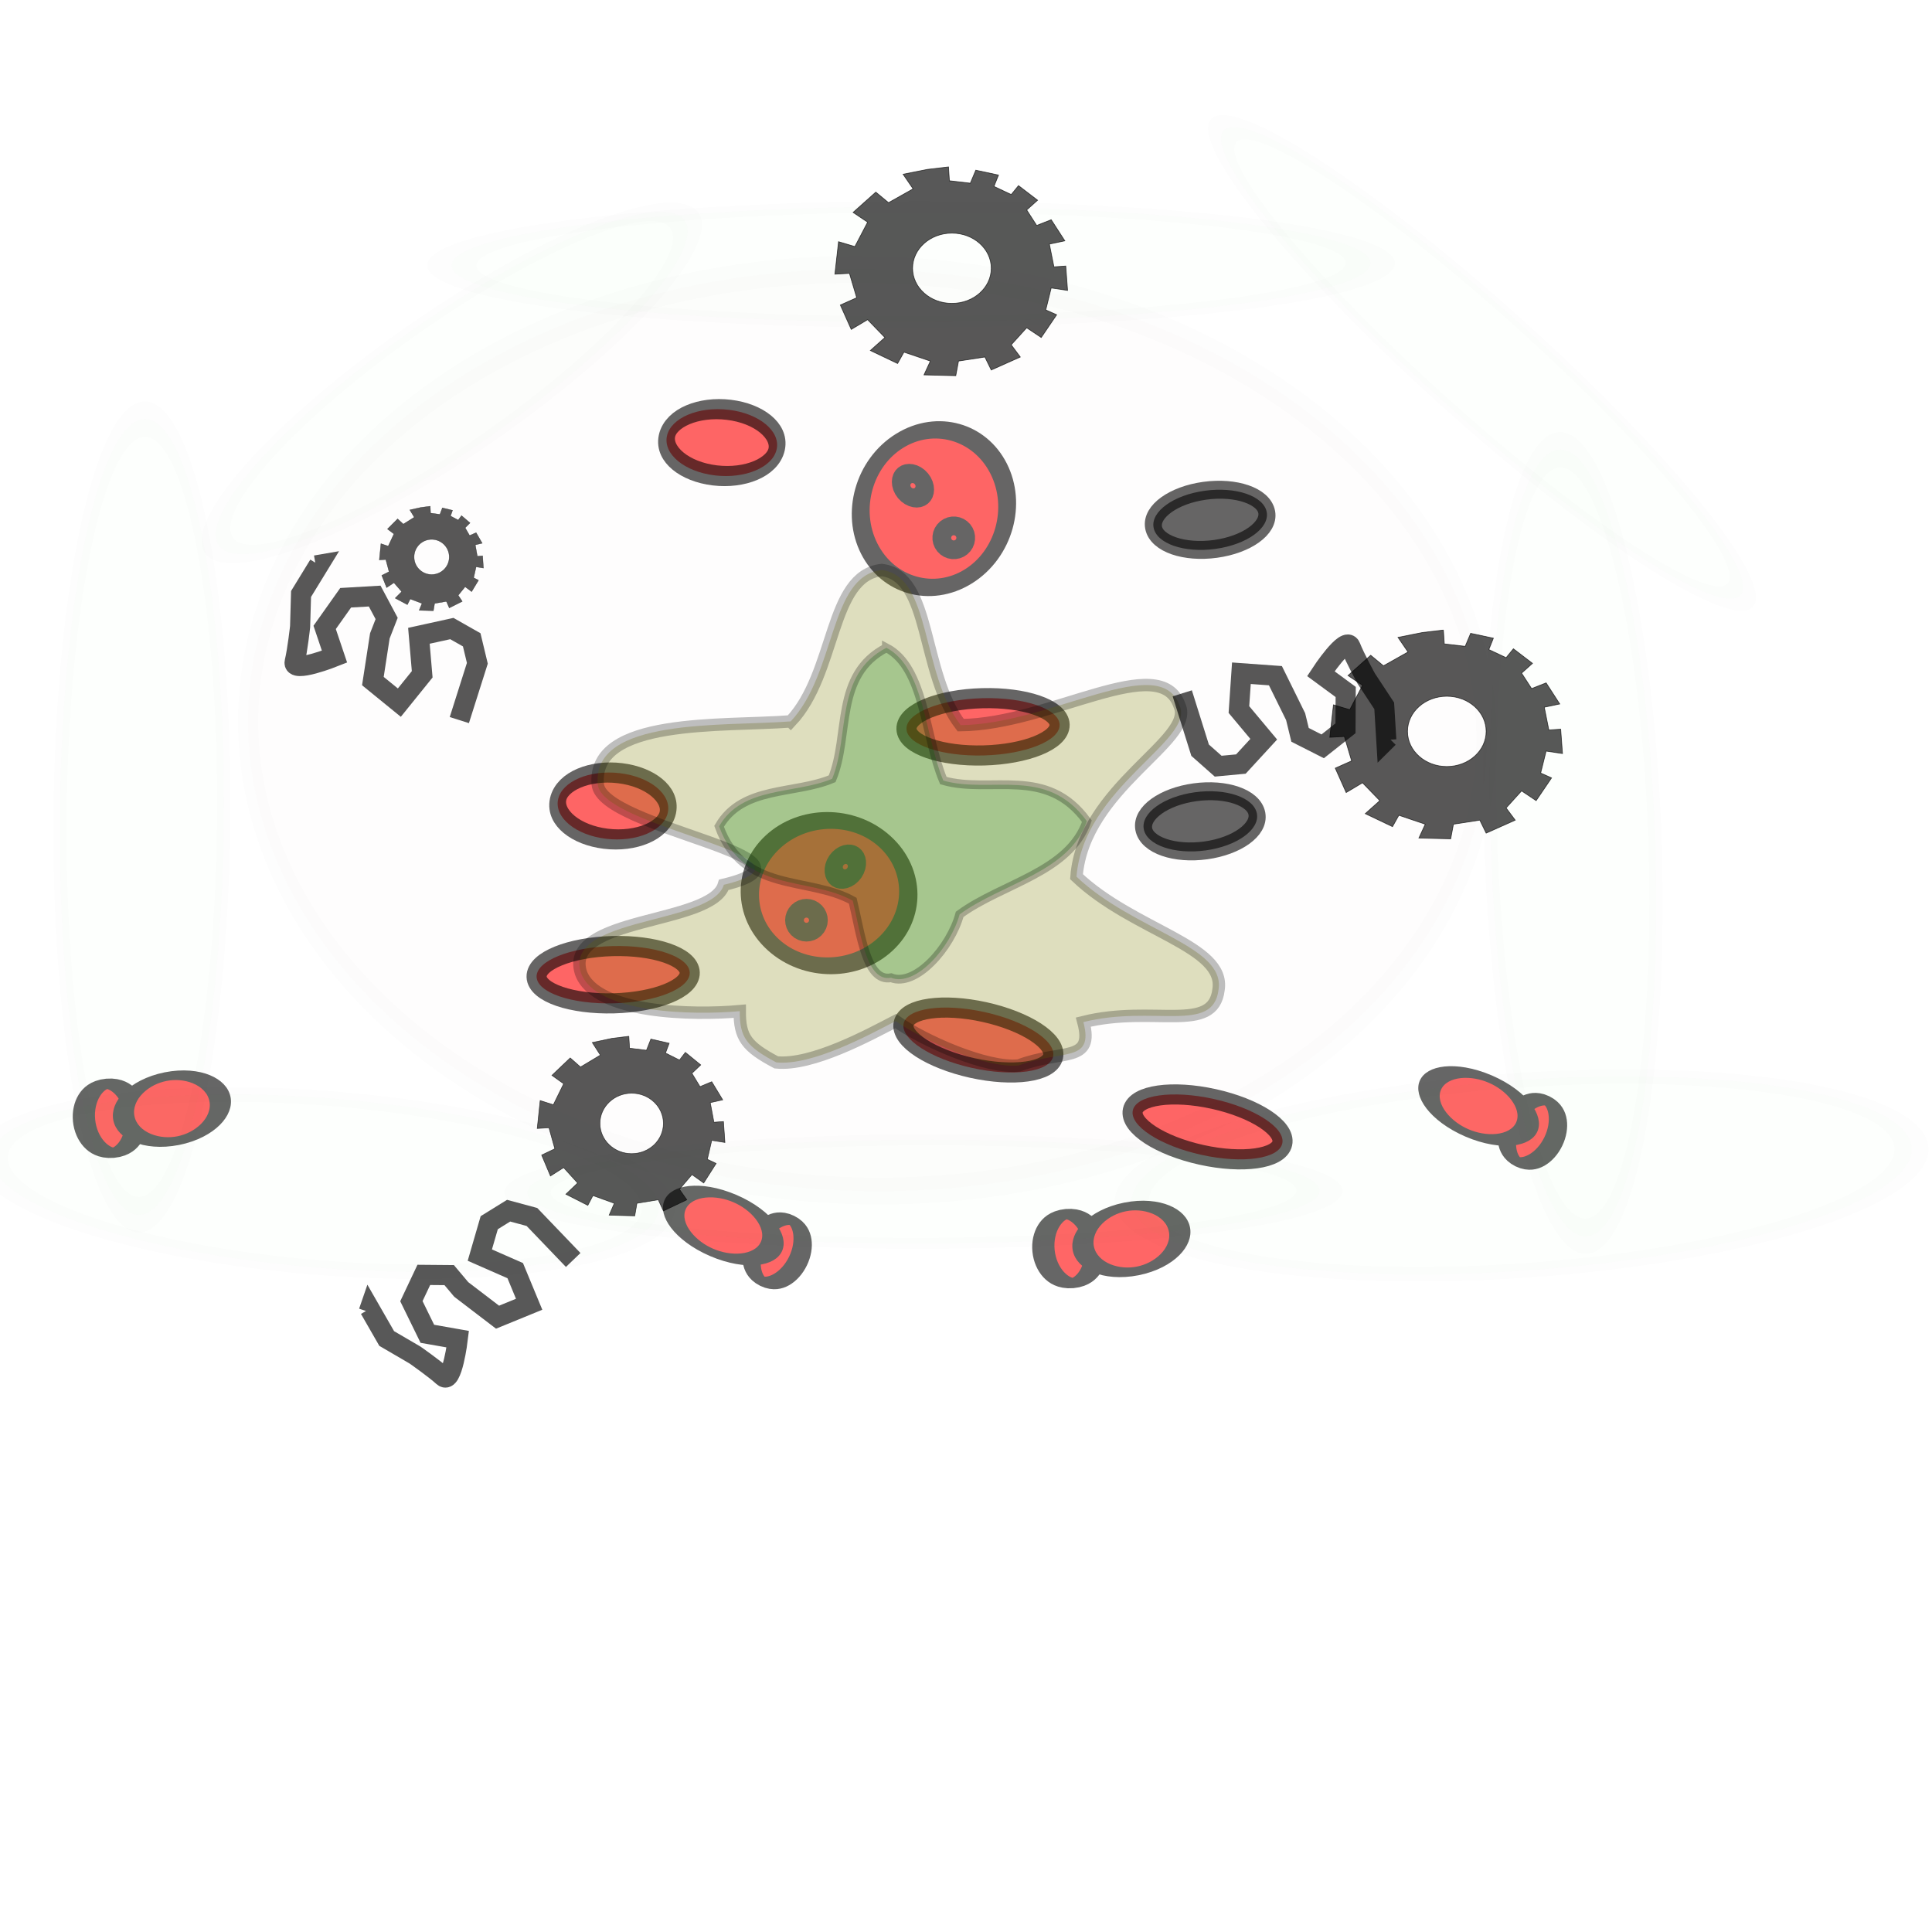 <?xml version='1.0' encoding='UTF-8'?>
<!-- Created with Inkscape (http://www.inkscape.org/) -->
<svg xmlns:dc="http://purl.org/dc/elements/1.1/" xmlns:cc="http://creativecommons.org/ns#" xmlns:rdf="http://www.w3.org/1999/02/22-rdf-syntax-ns#" xmlns:svg="http://www.w3.org/2000/svg" xmlns="http://www.w3.org/2000/svg" xmlns:sodipodi="http://sodipodi.sourceforge.net/DTD/sodipodi-0.dtd" xmlns:inkscape="http://www.inkscape.org/namespaces/inkscape" width="96" height="96" id="svg2" version="1.1" inkscape:version="0.48.4 r9939" sodipodi:docname="rabbit_and_rabbot_explode_05.svg">
  <defs id="defs4">
    <filter inkscape:collect="always" id="filter4443">
      <feGaussianBlur inkscape:collect="always" stdDeviation="0.267" id="feGaussianBlur4445"/>
    </filter>
    <filter inkscape:collect="always" id="filter4459">
      <feGaussianBlur inkscape:collect="always" stdDeviation="0.242" id="feGaussianBlur4461"/>
    </filter>
    <filter inkscape:collect="always" id="filter4463">
      <feGaussianBlur inkscape:collect="always" stdDeviation="0.29" id="feGaussianBlur4465"/>
    </filter>
    <filter inkscape:collect="always" id="filter4494" x="-0.161" width="1.321" y="-0.013" height="1.026">
      <feGaussianBlur inkscape:collect="always" stdDeviation="0.222" id="feGaussianBlur4496"/>
    </filter>
    <filter inkscape:collect="always" id="filter4498">
      <feGaussianBlur inkscape:collect="always" stdDeviation="0.212" id="feGaussianBlur4500"/>
    </filter>
    <filter inkscape:collect="always" id="filter4502" x="-0.167" width="1.334" y="-0.013" height="1.025">
      <feGaussianBlur inkscape:collect="always" stdDeviation="0.223" id="feGaussianBlur4504"/>
    </filter>
    <filter inkscape:collect="always" id="filter4506">
      <feGaussianBlur inkscape:collect="always" stdDeviation="0.267" id="feGaussianBlur4508"/>
    </filter>
    <filter inkscape:collect="always" id="filter4510">
      <feGaussianBlur inkscape:collect="always" stdDeviation="0.251" id="feGaussianBlur4512"/>
    </filter>
    <filter inkscape:collect="always" id="filter4514">
      <feGaussianBlur inkscape:collect="always" stdDeviation="0.082" id="feGaussianBlur4516"/>
    </filter>
  </defs>
  <sodipodi:namedview id="base" pagecolor="#ffffff" bordercolor="#666666" borderopacity="1.0" inkscape:pageopacity="0.0" inkscape:pageshadow="2" inkscape:zoom="8.8645833" inkscape:cx="48" inkscape:cy="48" inkscape:document-units="px" inkscape:current-layer="layer2" showgrid="false" inkscape:window-width="1920" inkscape:window-height="1030" inkscape:window-x="0" inkscape:window-y="26" inkscape:window-maximized="1"/>
  <g inkscape:label="Layer 1" inkscape:groupmode="layer" id="layer1" transform="translate(0,-956.362)">
    <g id="g4308" transform="matrix(0.174,0.985,-0.985,0.174,1047.941,791.074)" style="opacity:0.6">
      <path d="m 20.907,29.476 c 0,0.648 -1.512,1.173 -3.378,1.173 -1.865,0 -3.378,-0.525 -3.378,-1.173 0,-0.648 1.512,-1.173 3.378,-1.173 1.865,0 3.378,0.525 3.378,1.173 z" sodipodi:ry="1.1733333" sodipodi:rx="3.3777778" sodipodi:cy="29.475555" sodipodi:cx="17.528889" id="path3766-3" style="fill:#ff0000;fill-opacity:1;stroke:#000000;stroke-opacity:1" sodipodi:type="arc" transform="matrix(0.508,0.038,-0.096,1.103,44.724,985.739)"/>
      <path transform="matrix(0.438,-0.01,0.024,1.069,44.149,986.073)" d="m 17.493,27.947 c 0,1.257 -1.656,2.276 -3.698,2.276 -2.042,0 -3.698,-1.019 -3.698,-2.276 0,-1.257 1.656,-2.276 3.698,-2.276 2.042,0 3.698,1.019 3.698,2.276 z" sodipodi:ry="2.2755556" sodipodi:rx="3.6977777" sodipodi:cy="27.946667" sodipodi:cx="13.795555" id="path3796-0" style="fill:#ff0000;fill-opacity:1;stroke:#000000;stroke-opacity:1" sodipodi:type="arc"/>
    </g>
    <path sodipodi:type="arc" style="opacity:0.6;fill:#ff0000;fill-opacity:1;stroke:#000000;stroke-opacity:1" id="path3792-5" sodipodi:cx="19.768888" sodipodi:cy="22.151112" sodipodi:rx="1.4222223" sodipodi:ry="3.8044446" d="m 21.191,22.151 c 0,2.101 -0.637,3.804 -1.422,3.804 -0.785,0 -1.422,-1.703 -1.422,-3.804 0,-2.101 0.637,-3.804 1.422,-3.804 0.785,0 1.422,1.703 1.422,3.804 z" transform="matrix(0.216,-0.976,0.976,0.216,34.113,1026.867)"/>
    <path sodipodi:type="arc" style="opacity:0.6;fill:#ff0000;fill-opacity:1;stroke:#000000;stroke-opacity:1" id="path3792" sodipodi:cx="19.768888" sodipodi:cy="22.151112" sodipodi:rx="1.4222223" sodipodi:ry="3.8044446" d="m 21.191,22.151 c 0,2.101 -0.637,3.804 -1.422,3.804 -0.785,0 -1.422,-1.703 -1.422,-3.804 0,-2.101 0.637,-3.804 1.422,-3.804 0.785,0 1.422,1.703 1.422,3.804 z" transform="matrix(0.027,1,-1,0.027,52.085,984.427)"/>
    <path sodipodi:type="arc" style="opacity:0.6;fill:#ff0000;fill-opacity:1;stroke:#000000;stroke-opacity:1" id="path3772" sodipodi:cx="10.204445" sodipodi:cy="7.6088891" sodipodi:rx="3.3777778" sodipodi:ry="1.6355555" d="m 13.582,7.609 c 0,0.903 -1.512,1.636 -3.378,1.636 -1.865,0 -3.378,-0.732 -3.378,-1.636 0,-0.903 1.512,-1.636 3.378,-1.636 1.865,0 3.378,0.732 3.378,1.636 z" transform="matrix(0.807,0.097,-0.212,0.996,23.836,987.842)"/>
    <path sodipodi:type="arc" style="opacity:0.6;fill:#000000;fill-opacity:1;stroke:#000000;stroke-opacity:1" id="path3772-7" sodipodi:cx="10.204445" sodipodi:cy="7.6088891" sodipodi:rx="3.3777778" sodipodi:ry="1.6355555" d="m 13.582,7.609 c 0,0.903 -1.512,1.636 -3.378,1.636 -1.865,0 -3.378,-0.732 -3.378,-1.636 0,-0.903 1.512,-1.636 3.378,-1.636 1.865,0 3.378,0.732 3.378,1.636 z" transform="matrix(-0.832,0.114,-0.162,-0.883,69.366,1002.729)"/>
    <g id="g4312" transform="matrix(0.415,-0.91,0.91,0.415,-905.955,633.409)" style="opacity:0.6">
      <path transform="matrix(0.498,0.011,-0.026,0.984,33.574,989.849)" d="m 20.907,29.476 c 0,0.648 -1.512,1.173 -3.378,1.173 -1.865,0 -3.378,-0.525 -3.378,-1.173 0,-0.648 1.512,-1.173 3.378,-1.173 1.865,0 3.378,0.525 3.378,1.173 z" sodipodi:ry="1.1733333" sodipodi:rx="3.3777778" sodipodi:cy="29.475555" sodipodi:cx="17.528889" id="path3766" style="fill:#ff0000;fill-opacity:1;stroke:#000000;stroke-opacity:1" sodipodi:type="arc"/>
      <path transform="matrix(0.394,-0.008,0.025,1.146,35.438,984.175)" d="m 17.493,27.947 c 0,1.257 -1.656,2.276 -3.698,2.276 -2.042,0 -3.698,-1.019 -3.698,-2.276 0,-1.257 1.656,-2.276 3.698,-2.276 2.042,0 3.698,1.019 3.698,2.276 z" sodipodi:ry="2.2755556" sodipodi:rx="3.6977777" sodipodi:cy="27.946667" sodipodi:cx="13.795555" id="path3796" style="fill:#ff0000;fill-opacity:1;stroke:#000000;stroke-opacity:1" sodipodi:type="arc"/>
    </g>
    <g id="g4303" transform="matrix(0.617,-0.787,0.787,0.617,-774.027,420.687)" style="opacity:0.6">
      <path transform="matrix(0.771,0.123,-0.069,0.955,34.228,987.946)" d="m 21.618,9.849 c 0,2.18 -2.165,3.947 -4.836,3.947 -2.671,0 -4.836,-1.767 -4.836,-3.947 0,-2.18 2.165,-3.947 4.836,-3.947 2.671,0 4.836,1.767 4.836,3.947 z" sodipodi:ry="3.9466667" sodipodi:rx="4.8355556" sodipodi:cy="9.8488894" sodipodi:cx="16.782223" id="path3770" style="fill:#ff0000;fill-opacity:1;stroke:#000000;stroke-opacity:1" sodipodi:type="arc"/>
      <path transform="matrix(1.187,-0.077,0.077,1.187,20.142,989.387)" d="m 20.48,9.707 c 0,0.216 -0.175,0.391 -0.391,0.391 -0.216,0 -0.391,-0.175 -0.391,-0.391 0,-0.216 0.175,-0.391 0.391,-0.391 0.216,0 0.391,0.175 0.391,0.391 z" sodipodi:ry="0.39111111" sodipodi:rx="0.39111111" sodipodi:cy="9.7066669" sodipodi:cx="20.088888" id="path3794" style="fill:#ff0000;fill-opacity:1;stroke:#000000;stroke-opacity:1" sodipodi:type="arc"/>
      <path transform="matrix(1.297,-0.084,0.07,1.082,21.286,990.425)" d="m 20.48,9.707 c 0,0.216 -0.175,0.391 -0.391,0.391 -0.216,0 -0.391,-0.175 -0.391,-0.391 0,-0.216 0.175,-0.391 0.391,-0.391 0.216,0 0.391,0.175 0.391,0.391 z" sodipodi:ry="0.39111111" sodipodi:rx="0.39111111" sodipodi:cy="9.7066669" sodipodi:cx="20.088888" id="path3794-0" style="fill:#ff0000;fill-opacity:1;stroke:#000000;stroke-opacity:1" sodipodi:type="arc"/>
    </g>
    <path sodipodi:type="arc" style="opacity:0.6;fill:#ff0000;fill-opacity:1;stroke:#000000;stroke-opacity:1" id="path3772-0" sodipodi:cx="10.204445" sodipodi:cy="7.6088891" sodipodi:rx="3.3777778" sodipodi:ry="1.6355555" d="m 13.582,7.609 c 0,0.903 -1.512,1.636 -3.378,1.636 -1.865,0 -3.378,-0.732 -3.378,-1.636 0,-0.903 1.512,-1.636 3.378,-1.636 1.865,0 3.378,0.732 3.378,1.636 z" transform="matrix(0.807,0.097,-0.212,0.996,29.245,969.786)"/>
    <g id="g4303-0" transform="matrix(-0.587,-0.81,0.81,-0.587,-735.832,1605.948)" style="opacity:0.6;fill:#ff0000">
      <path transform="matrix(0.771,0.123,-0.069,0.955,34.228,987.946)" d="m 21.618,9.849 c 0,2.18 -2.165,3.947 -4.836,3.947 -2.671,0 -4.836,-1.767 -4.836,-3.947 0,-2.18 2.165,-3.947 4.836,-3.947 2.671,0 4.836,1.767 4.836,3.947 z" sodipodi:ry="3.9466667" sodipodi:rx="4.8355556" sodipodi:cy="9.8488894" sodipodi:cx="16.782223" id="path3770-0" style="fill:#ff0000;fill-opacity:1;stroke:#000000;stroke-opacity:1" sodipodi:type="arc"/>
      <path transform="matrix(1.187,-0.077,0.077,1.187,20.142,989.387)" d="m 20.48,9.707 c 0,0.216 -0.175,0.391 -0.391,0.391 -0.216,0 -0.391,-0.175 -0.391,-0.391 0,-0.216 0.175,-0.391 0.391,-0.391 0.216,0 0.391,0.175 0.391,0.391 z" sodipodi:ry="0.39111111" sodipodi:rx="0.39111111" sodipodi:cy="9.7066669" sodipodi:cx="20.088888" id="path3794-4" style="fill:#ff0000;fill-opacity:1;stroke:#000000;stroke-opacity:1" sodipodi:type="arc"/>
      <path transform="matrix(1.297,-0.084,0.07,1.082,21.286,990.425)" d="m 20.48,9.707 c 0,0.216 -0.175,0.391 -0.391,0.391 -0.216,0 -0.391,-0.175 -0.391,-0.391 0,-0.216 0.175,-0.391 0.391,-0.391 0.216,0 0.391,0.175 0.391,0.391 z" sodipodi:ry="0.39111111" sodipodi:rx="0.39111111" sodipodi:cy="9.7066669" sodipodi:cx="20.088888" id="path3794-0-7" style="fill:#ff0000;fill-opacity:1;stroke:#000000;stroke-opacity:1" sodipodi:type="arc"/>
    </g>
    <path sodipodi:type="arc" style="opacity:0.6;fill:#000000;fill-opacity:1;stroke:#000000;stroke-opacity:1" id="path3772-7-3" sodipodi:cx="10.204445" sodipodi:cy="7.6088891" sodipodi:rx="3.3777778" sodipodi:ry="1.6355555" d="m 13.582,7.609 c 0,0.903 -1.512,1.636 -3.378,1.636 -1.865,0 -3.378,-0.732 -3.378,-1.636 0,-0.903 1.512,-1.636 3.378,-1.636 1.865,0 3.378,0.732 3.378,1.636 z" transform="matrix(-0.832,0.114,-0.162,-0.883,69.854,987.747)"/>
    <path sodipodi:type="arc" style="opacity:0.6;fill:#ff0000;fill-opacity:1;stroke:#000000;stroke-opacity:1" id="path3792-1" sodipodi:cx="19.768888" sodipodi:cy="22.151112" sodipodi:rx="1.4222223" sodipodi:ry="3.8044446" d="m 21.191,22.151 c 0,2.101 -0.637,3.804 -1.422,3.804 -0.785,0 -1.422,-1.703 -1.422,-3.804 0,-2.101 0.637,-3.804 1.422,-3.804 0.785,0 1.422,1.703 1.422,3.804 z" transform="matrix(0.027,1,-1,0.027,70.464,972.11)"/>
    <path sodipodi:type="arc" style="opacity:0.6;fill:#ff0000;fill-opacity:1;stroke:#000000;stroke-opacity:1" id="path3792-5-5" sodipodi:cx="19.768888" sodipodi:cy="22.151112" sodipodi:rx="1.4222223" sodipodi:ry="3.8044446" d="m 21.191,22.151 c 0,2.101 -0.637,3.804 -1.422,3.804 -0.785,0 -1.422,-1.703 -1.422,-3.804 0,-2.101 0.637,-3.804 1.422,-3.804 0.785,0 1.422,1.703 1.422,3.804 z" transform="matrix(0.216,-0.976,0.976,0.216,22.725,1022.55)"/>
    <g id="g4312-1" transform="matrix(0.415,-0.91,0.91,0.415,-868.424,627.471)" style="opacity:0.6;fill:#ff0000">
      <path transform="matrix(0.498,0.011,-0.026,0.984,33.574,989.849)" d="m 20.907,29.476 c 0,0.648 -1.512,1.173 -3.378,1.173 -1.865,0 -3.378,-0.525 -3.378,-1.173 0,-0.648 1.512,-1.173 3.378,-1.173 1.865,0 3.378,0.525 3.378,1.173 z" sodipodi:ry="1.1733333" sodipodi:rx="3.3777778" sodipodi:cy="29.475555" sodipodi:cx="17.528889" id="path3766-7" style="fill:#ff0000;fill-opacity:1;stroke:#000000;stroke-opacity:1" sodipodi:type="arc"/>
      <path transform="matrix(0.394,-0.008,0.025,1.146,35.438,984.175)" d="m 17.493,27.947 c 0,1.257 -1.656,2.276 -3.698,2.276 -2.042,0 -3.698,-1.019 -3.698,-2.276 0,-1.257 1.656,-2.276 3.698,-2.276 2.042,0 3.698,1.019 3.698,2.276 z" sodipodi:ry="2.2755556" sodipodi:rx="3.6977777" sodipodi:cy="27.946667" sodipodi:cx="13.795555" id="path3796-4" style="fill:#ff0000;fill-opacity:1;stroke:#000000;stroke-opacity:1" sodipodi:type="arc"/>
    </g>
    <g id="g4308-0" transform="matrix(0.174,0.985,-0.985,0.174,1000.266,784.599)" style="opacity:0.6;fill:#ff0000">
      <path d="m 20.907,29.476 c 0,0.648 -1.512,1.173 -3.378,1.173 -1.865,0 -3.378,-0.525 -3.378,-1.173 0,-0.648 1.512,-1.173 3.378,-1.173 1.865,0 3.378,0.525 3.378,1.173 z" sodipodi:ry="1.1733333" sodipodi:rx="3.3777778" sodipodi:cy="29.475555" sodipodi:cx="17.528889" id="path3766-3-9" style="fill:#ff0000;fill-opacity:1;stroke:#000000;stroke-opacity:1" sodipodi:type="arc" transform="matrix(0.508,0.038,-0.096,1.103,44.724,985.739)"/>
      <path transform="matrix(0.438,-0.01,0.024,1.069,44.149,986.073)" d="m 17.493,27.947 c 0,1.257 -1.656,2.276 -3.698,2.276 -2.042,0 -3.698,-1.019 -3.698,-2.276 0,-1.257 1.656,-2.276 3.698,-2.276 2.042,0 3.698,1.019 3.698,2.276 z" sodipodi:ry="2.2755556" sodipodi:rx="3.6977777" sodipodi:cy="27.946667" sodipodi:cx="13.795555" id="path3796-0-3" style="fill:#ff0000;fill-opacity:1;stroke:#000000;stroke-opacity:1" sodipodi:type="arc"/>
    </g>
  </g>
  <g inkscape:groupmode="layer" id="layer2" inkscape:label="Layer" style="display:inline">
    <path sodipodi:type="arc" style="opacity:0.1;fill:#c9250f;fill-opacity:0.772;stroke:#000000;stroke-width:0.251;stroke-miterlimit:4;stroke-opacity:1;stroke-dasharray:none;filter:url(#filter4514)" id="path4118-6" sodipodi:cx="31.586369" sodipodi:cy="41.372501" sodipodi:rx="7.7273793" sodipodi:ry="4.3149238" d="m 39.314,41.373 a 7.727,4.315 0 1 1 -15.455,0 7.727,4.315 0 1 1 15.455,0 z" transform="matrix(3.981,0.081,-0.061,5.304,-80.126,-185.715)"/>
    <path sodipodi:type="arc" style="opacity:0.1;fill:#00ff00;fill-opacity:0.88;stroke:#000000;stroke-width:0.76;stroke-miterlimit:4;stroke-opacity:1;stroke-dasharray:none;filter:url(#filter4510)" id="path4118" sodipodi:cx="31.586369" sodipodi:cy="41.372501" sodipodi:rx="7.7273793" sodipodi:ry="4.3149238" d="m 39.314,41.373 a 7.727,4.315 0 1 1 -15.455,0 7.727,4.315 0 1 1 15.455,0 z" transform="matrix(1.665,1.488,-0.363,0.513,36.067,-50.194)"/>
    <path sodipodi:type="arc" style="opacity:0.1;fill:#00ff00;fill-opacity:0.88;stroke:#000000;stroke-width:0.659;stroke-miterlimit:4;stroke-opacity:1;stroke-dasharray:none;filter:url(#filter4498)" id="path4118-2" sodipodi:cx="31.586369" sodipodi:cy="41.372501" sodipodi:rx="7.7273793" sodipodi:ry="4.3149238" d="m 39.314,41.373 a 7.727,4.315 0 1 1 -15.455,0 7.727,4.315 0 1 1 15.455,0 z" transform="matrix(-2.486,0.246,-0.583,-1.049,178.252,94.034)"/>
    <path sodipodi:type="arc" style="opacity:0.1;fill:#00ff00;fill-opacity:0.88;stroke:#000000;stroke-width:0.747;stroke-miterlimit:4;stroke-opacity:1;stroke-dasharray:none;filter:url(#filter4459)" id="path4118-2-5" sodipodi:cx="31.586369" sodipodi:cy="41.372501" sodipodi:rx="7.7273793" sodipodi:ry="4.3149238" d="m 39.314,41.373 a 7.727,4.315 0 1 1 -15.455,0 7.727,4.315 0 1 1 15.455,0 z" transform="matrix(-2.124,-0.237,0.542,-0.928,60.805,104.668)"/>
    <path sodipodi:type="arc" style="opacity:0.1;fill:#00ff00;fill-opacity:0.88;stroke:#000000;stroke-width:0.816;stroke-miterlimit:4;stroke-opacity:1;stroke-dasharray:none;filter:url(#filter4506)" id="path4118-2-5-8" sodipodi:cx="31.586369" sodipodi:cy="41.372501" sodipodi:rx="7.7273793" sodipodi:ry="4.3149238" d="m 39.314,41.373 a 7.727,4.315 0 1 1 -15.455,0 7.727,4.315 0 1 1 15.455,0 z" transform="matrix(-1.399,1.096,-1.046,-0.167,109.91,-8.682)"/>
    <path sodipodi:type="arc" style="opacity:0.1;fill:#00ff00;fill-opacity:0.88;stroke:#000000;stroke-width:0.69;stroke-miterlimit:4;stroke-opacity:1;stroke-dasharray:none;filter:url(#filter4494)" id="path4118-9" sodipodi:cx="31.586369" sodipodi:cy="41.372501" sodipodi:rx="7.7273793" sodipodi:ry="4.3149238" d="m 39.314,41.373 a 7.727,4.315 0 1 1 -15.455,0 7.727,4.315 0 1 1 15.455,0 z" transform="matrix(0.105,2.526,-0.938,0.206,113.651,-46.423)"/>
    <path sodipodi:type="arc" style="opacity:0.1;fill:#00ff00;fill-opacity:0.88;stroke:#000000;stroke-width:0.686;stroke-miterlimit:4;stroke-opacity:1;stroke-dasharray:none;filter:url(#filter4502)" id="path4118-9-7" sodipodi:cx="31.586369" sodipodi:cy="41.372501" sodipodi:rx="7.7273793" sodipodi:ry="4.3149238" d="m 39.314,41.373 a 7.727,4.315 0 1 1 -15.455,0 7.727,4.315 0 1 1 15.455,0 z" transform="matrix(-0.032,2.557,0.941,0.111,-30.871,-44.766)"/>
    <path sodipodi:type="arc" style="opacity:0.1;fill:#00ff00;fill-opacity:0.88;stroke:#000000;stroke-width:0.825;stroke-miterlimit:4;stroke-opacity:1;stroke-dasharray:none;filter:url(#filter4443)" id="path4118-9-7-6" sodipodi:cx="31.586369" sodipodi:cy="41.372501" sodipodi:rx="7.7273793" sodipodi:ry="4.3149238" d="m 39.314,41.373 a 7.727,4.315 0 1 1 -15.455,0 7.727,4.315 0 1 1 15.455,0 z" transform="matrix(-2.951,0.021,0.193,0.662,130.498,-14.92)"/>
    <path style="opacity:0.25;fill:#808000;fill-opacity:1;stroke:#000000;stroke-width:0.616px;stroke-linecap:butt;stroke-linejoin:miter;stroke-opacity:1" d="m 39.289,35.847 c 2.275,-2.411 1.908,-7.242 4.523,-7.522 2.481,0.289 1.932,5.109 3.924,7.707 4.468,-0.041 9.923,-3.736 10.878,-0.96 0.771,1.712 -4.783,4.058 -5.123,8.491 2.85,2.697 7.409,3.429 7.057,5.613 -0.266,2.216 -3.228,0.741 -6.715,1.61 0.537,2.047 -1.048,1.342 -3.215,2.157 -1.582,0.168 -4.714,-1.224 -6.112,-2.207 -1.318,0.684 -4.156,2.235 -5.934,2.053 -1.48,-0.786 -1.819,-1.237 -1.815,-2.545 -2.292,0.208 -7.15,0.13 -7.889,-1.899 -0.915,-2.825 6.495,-2.372 7.1,-4.38 5.685,-1.368 -6.097,-2.782 -6.267,-5.001 -0.277,-3.316 6.196,-2.859 9.587,-3.118 z" id="path4246" inkscape:connector-curvature="0" sodipodi:nodetypes="ccccccccccccccc"/>
    <path style="opacity:0.25;fill:#008000;fill-opacity:1;stroke:#000000;stroke-width:0.436px;stroke-linecap:butt;stroke-linejoin:miter;stroke-opacity:1" d="m 44.044,32.186 c 1.898,0.986 1.898,4.386 2.831,6.601 2.377,0.673 5.131,-0.746 7.132,2.018 -0.877,2.54 -4.215,3.086 -6.323,4.629 -0.45,1.655 -2.191,3.625 -3.408,3.15 -1.227,0.232 -1.497,-2.158 -1.902,-3.827 -2.214,-1.233 -5.444,-0.351 -6.643,-3.699 1.165,-2.016 3.745,-1.575 5.618,-2.362 0.895,-2.171 0.096,-5.166 2.695,-6.509 z" id="path4266" inkscape:connector-curvature="0" sodipodi:nodetypes="ccccccccc"/>
    <path sodipodi:type="arc" style="opacity:0.1;fill:#00ff00;fill-opacity:0.88;stroke:#000000;stroke-width:0.896;stroke-miterlimit:4;stroke-opacity:1;stroke-dasharray:none;filter:url(#filter4463)" id="path4118-9-7-6-6" sodipodi:cx="31.586369" sodipodi:cy="41.372501" sodipodi:rx="7.7273793" sodipodi:ry="4.3149238" d="m 39.314,41.373 a 7.727,4.315 0 1 1 -15.455,0 7.727,4.315 0 1 1 15.455,0 z" transform="matrix(-2.544,0.018,0.167,0.595,119.338,34.025)"/>
    <path style="opacity:0.655;fill:#000000;fill-opacity:1;fill-rule:nonzero;stroke:#000000;stroke-width:0.017px;stroke-linecap:butt;stroke-linejoin:miter;stroke-opacity:1;display:inline" d="m 21.373,25.155 -0.464,0.061 -0.546,0.121 0.222,0.364 -0.545,0.343 -0.283,-0.262 -0.505,0.505 0.323,0.243 -0.283,0.606 -0.363,-0.121 -0.081,0.808 0.323,-0.02 0.161,0.606 -0.363,0.182 0.243,0.607 0.363,-0.243 0.384,0.444 -0.323,0.323 0.606,0.323 0.142,-0.283 0.586,0.222 -0.142,0.343 0.707,0.02 0.061,-0.363 0.586,-0.101 0.142,0.323 0.646,-0.323 -0.202,-0.303 0.344,-0.424 0.323,0.242 0.343,-0.566 -0.242,-0.121 0.121,-0.545 0.364,0.061 -0.04,-0.607 -0.263,0.02 -0.101,-0.566 0.344,-0.081 -0.303,-0.525 -0.323,0.142 -0.222,-0.384 0.243,-0.243 -0.425,-0.363 -0.162,0.222 -0.384,-0.202 0.101,-0.283 -0.505,-0.121 -0.121,0.323 -0.464,-0.061 -0.02,-0.344 z m 0.076,1.647 c 0.483,0 0.874,0.391 0.874,0.874 0,0.483 -0.391,0.873 -0.874,0.873 -0.483,0 -0.874,-0.391 -0.874,-0.873 0,-0.483 0.391,-0.874 0.874,-0.874 z" id="path3838-0" inkscape:connector-curvature="0"/>
    <path inkscape:connector-curvature="0" id="path3047" d="m 47.131,8.294 -1.038,0.121 -1.22,0.242 0.497,0.727 -1.219,0.686 -0.633,-0.524 -1.129,1.009 0.722,0.485 -0.633,1.211 -0.812,-0.242 -0.181,1.614 0.723,-0.04 0.36,1.211 -0.812,0.363 0.542,1.212 0.812,-0.485 0.859,0.887 -0.723,0.646 1.355,0.646 0.316,-0.565 1.311,0.444 -0.316,0.686 1.581,0.04 0.136,-0.726 1.309,-0.202 0.316,0.645 1.445,-0.645 -0.452,-0.606 0.768,-0.847 0.723,0.484 0.767,-1.13 -0.541,-0.242 0.27,-1.089 0.814,0.121 -0.09,-1.212 -0.588,0.04 -0.226,-1.13 0.768,-0.162 -0.678,-1.049 -0.722,0.283 L 51.016,10.433 51.558,9.949 50.609,9.223 50.247,9.666 49.39,9.263 49.616,8.698 48.486,8.456 48.215,9.102 47.176,8.981 47.131,8.294 z m 0.169,3.29 c 1.079,0 1.954,0.782 1.954,1.746 0,0.964 -0.875,1.745 -1.954,1.745 -1.079,0 -1.954,-0.781 -1.954,-1.745 0,-0.964 0.875,-1.746 1.954,-1.746 z" style="opacity:0.655;fill:#000000;fill-opacity:1;fill-rule:nonzero;stroke:#000000;stroke-width:0.035px;stroke-linecap:butt;stroke-linejoin:miter;stroke-opacity:1;display:inline"/>
    <path style="opacity:0.655;fill:#000000;fill-opacity:1;fill-rule:nonzero;stroke:#000000;stroke-width:0.035px;stroke-linecap:butt;stroke-linejoin:miter;stroke-opacity:1;display:inline" d="m 71.723,31.307 -1.038,0.121 -1.22,0.242 0.497,0.727 -1.219,0.686 -0.633,-0.524 -1.129,1.009 0.722,0.485 -0.633,1.211 -0.812,-0.242 -0.181,1.614 0.723,-0.04 0.36,1.211 -0.812,0.363 0.542,1.212 0.812,-0.485 0.859,0.887 -0.723,0.646 1.355,0.646 0.316,-0.565 1.311,0.444 -0.316,0.686 1.581,0.04 0.136,-0.726 1.309,-0.202 0.316,0.645 1.445,-0.645 -0.452,-0.606 0.768,-0.847 0.723,0.484 0.767,-1.13 -0.541,-0.242 0.27,-1.089 0.814,0.121 -0.09,-1.212 -0.588,0.04 -0.226,-1.13 0.768,-0.162 -0.678,-1.049 -0.722,0.283 -0.497,-0.767 0.542,-0.485 -0.949,-0.726 -0.362,0.443 -0.858,-0.403 0.226,-0.565 -1.13,-0.242 -0.271,0.646 -1.038,-0.121 -0.045,-0.687 z m 0.169,3.29 c 1.079,0 1.954,0.782 1.954,1.746 0,0.964 -0.875,1.745 -1.954,1.745 -1.079,0 -1.954,-0.781 -1.954,-1.745 0,-0.964 0.875,-1.746 1.954,-1.746 z" id="path3049" inkscape:connector-curvature="0"/>
    <path inkscape:connector-curvature="0" id="path3051" d="m 31.251,51.49 -0.838,0.104 -0.985,0.208 0.401,0.625 -0.984,0.59 -0.511,-0.451 -0.911,0.868 0.583,0.417 -0.511,1.042 -0.655,-0.208 -0.146,1.389 0.583,-0.035 0.291,1.042 -0.655,0.313 0.438,1.042 0.655,-0.417 0.693,0.764 -0.583,0.556 1.093,0.556 0.255,-0.486 1.058,0.382 -0.255,0.59 1.275,0.035 0.109,-0.625 1.057,-0.174 0.255,0.555 1.166,-0.555 -0.365,-0.521 0.62,-0.729 0.583,0.416 0.619,-0.972 -0.437,-0.208 0.218,-0.937 0.656,0.104 -0.073,-1.042 -0.474,0.035 -0.182,-0.972 0.62,-0.139 -0.547,-0.903 -0.583,0.243 -0.401,-0.66 0.438,-0.417 -0.766,-0.625 -0.292,0.381 -0.692,-0.347 0.182,-0.486 -0.912,-0.208 -0.219,0.556 -0.838,-0.104 -0.036,-0.591 z m 0.137,2.831 c 0.871,0 1.576,0.673 1.576,1.502 0,0.83 -0.706,1.501 -1.576,1.501 -0.871,0 -1.576,-0.672 -1.576,-1.501 0,-0.83 0.706,-1.502 1.576,-1.502 z" style="opacity:0.655;fill:#000000;fill-opacity:1;fill-rule:nonzero;stroke:#000000;stroke-width:0.029px;stroke-linecap:butt;stroke-linejoin:miter;stroke-opacity:1;display:inline"/>
    <path style="opacity:0.655;fill:none;stroke:#000000;stroke-width:1px;stroke-linecap:butt;stroke-linejoin:miter;stroke-opacity:1;display:inline" d="m 22.824,35.781 0.895,-2.823 -0.28,-1.166 -0.986,-0.56 -1.638,0.36 0.164,1.914 -1.136,1.407 -1.315,-1.071 0.346,-2.244 0.338,-0.867 -0.594,-1.113 -1.442,0.084 -1.044,1.473 0.49,1.454 c 0,0 -2.121,0.847 -1.979,0.256 0.142,-0.591 0.269,-1.745 0.269,-1.745 l 0.047,-1.626 0.886,-1.446 -0.157,0.027" id="path3040" inkscape:connector-curvature="0"/>
    <path inkscape:connector-curvature="0" id="path3060" d="m 28.482,62.608 -2.05,-2.137 -1.158,-0.313 -0.964,0.597 -0.468,1.61 1.759,0.772 0.692,1.671 -1.57,0.642 -1.804,-1.378 -0.599,-0.712 -1.261,-0.011 -0.617,1.306 0.793,1.621 1.511,0.266 c 0,0 -0.272,2.268 -0.723,1.86 -0.45,-0.408 -1.403,-1.072 -1.403,-1.072 l -1.405,-0.82 -0.845,-1.471 -0.052,0.151" style="opacity:0.655;fill:none;stroke:#000000;stroke-width:1px;stroke-linecap:butt;stroke-linejoin:miter;stroke-opacity:1;display:inline"/>
    <path style="opacity:0.655;fill:none;stroke:#000000;stroke-width:1px;stroke-linecap:butt;stroke-linejoin:miter;stroke-opacity:1;display:inline" d="m 58.746,34.451 0.886,2.825 0.898,0.795 1.129,-0.106 1.135,-1.234 -1.233,-1.474 0.123,-1.804 1.691,0.122 1.004,2.036 0.22,0.904 1.125,0.57 1.133,-0.896 0.01,-1.805 -1.236,-0.909 c 0,0 1.252,-1.911 1.474,-1.345 0.222,0.565 0.781,1.584 0.781,1.584 l 0.895,1.359 0.103,1.693 0.113,-0.112" id="path3062" inkscape:connector-curvature="0"/>
  </g>
</svg>
